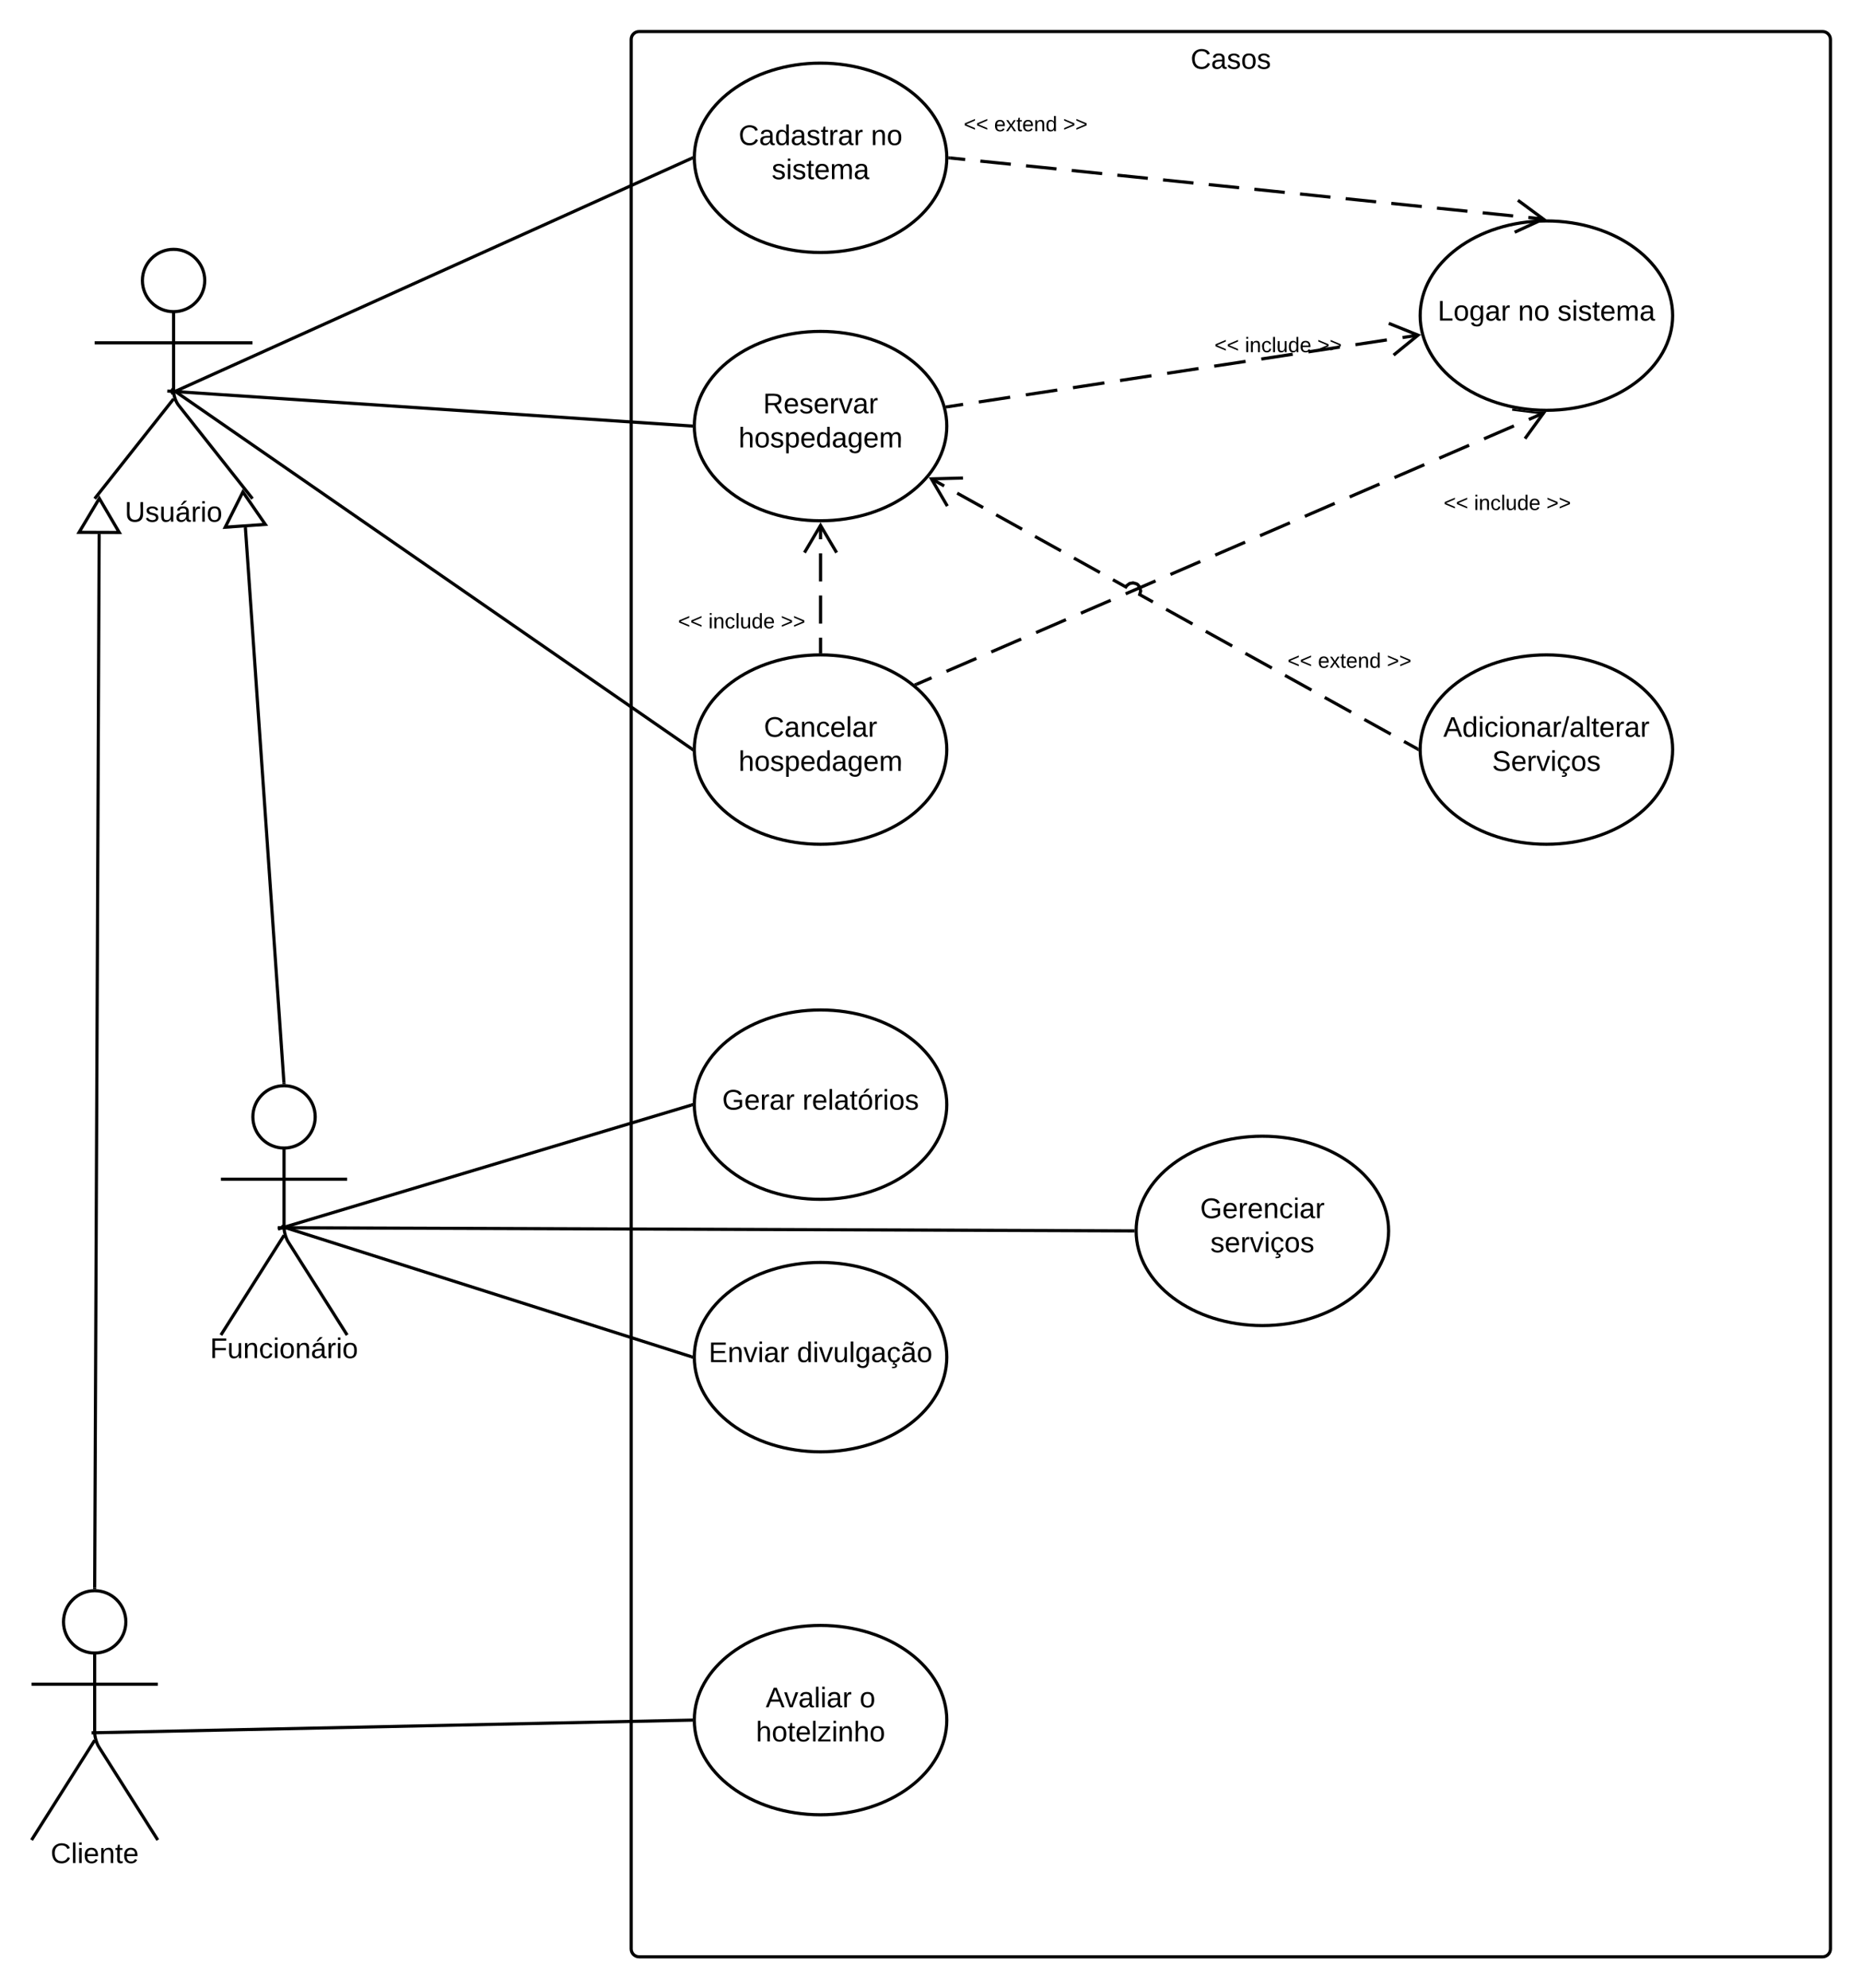 <svg xmlns="http://www.w3.org/2000/svg" xmlns:xlink="http://www.w3.org/1999/xlink" xmlns:lucid="lucid" width="1180" height="1260"><g transform="translate(-80 -12)" lucid:page-tab-id="0_0"><path d="M0 0h1870.4v1323.2H0z" fill="#fff"/><path d="M209.75 189.75c0 10.9-8.84 19.75-19.75 19.75-10.9 0-19.75-8.84-19.75-19.75 0-10.9 8.84-19.75 19.75-19.75 10.9 0 19.75 8.84 19.75 19.75z" stroke="#000" stroke-width="2" fill="#fff"/><path d="M140 175c0-2.76 2.24-5 5-5h90c2.76 0 5 2.24 5 5v148c0 2.76-2.24 5-5 5h-90c-2.76 0-5-2.24-5-5z" fill="none"/><path d="M190 209.5v50.3c0 2.76 1.4 6.76 3.1 8.92L240 328m-50-63.2L140 328m0-98.75h100" stroke="#000" stroke-width="2" fill="none"/><use xlink:href="#a" transform="matrix(1,0,0,1,60,328) translate(99.075 14.6)"/><path d="M680 112c0 33.14-35.82 60-80 60s-80-26.86-80-60 35.82-60 80-60 80 26.86 80 60z" stroke="#000" stroke-width="2" fill="#fff"/><use xlink:href="#b" transform="matrix(1,0,0,1,520,52) translate(28.08 51.9)"/><use xlink:href="#c" transform="matrix(1,0,0,1,520,52) translate(111.93 51.9)"/><use xlink:href="#d" transform="matrix(1,0,0,1,520,52) translate(49.055 73.5)"/><path d="M159.75 1039.75c0 10.9-8.84 19.75-19.75 19.75-10.9 0-19.75-8.84-19.75-19.75 0-10.9 8.84-19.75 19.75-19.75 10.9 0 19.75 8.84 19.75 19.75z" stroke="#000" stroke-width="2" fill="#fff"/><path d="M100 1025c0-2.76 2.24-5 5-5h70c2.76 0 5 2.24 5 5v148c0 2.76-2.24 5-5 5h-70c-2.76 0-5-2.24-5-5z" fill="none"/><path d="M140 1059.5v50.3c0 2.76 1.2 6.9 2.67 9.22L180 1178m-40-63.2l-40 63.2m0-98.75h80" stroke="#000" stroke-width="2" fill="none"/><use xlink:href="#e" transform="matrix(1,0,0,1,20,1178) translate(92.075 14.6)"/><path d="M140 1019" stroke="#000" stroke-width="2" fill="none"/><path/><path/><path d="M140 1018l2.85-667.63" stroke="#000" stroke-width="2" fill="none"/><path d="M141 1017.98v1.14l-.95-.12-1.05.03v-1.06z"/><path d="M142.94 327.85l12.64 21.57-25.46-.1zM279.75 719.75c0 10.9-8.84 19.75-19.75 19.75-10.9 0-19.75-8.84-19.75-19.75 0-10.9 8.84-19.75 19.75-19.75 10.9 0 19.75 8.84 19.75 19.75z" stroke="#000" stroke-width="2" fill="#fff"/><path d="M220 705c0-2.76 2.24-5 5-5h70c2.76 0 5 2.24 5 5v148c0 2.76-2.24 5-5 5h-70c-2.76 0-5-2.24-5-5z" fill="none"/><path d="M260 739.5v50.3c0 2.76 1.2 6.9 2.67 9.22L300 858m-40-63.2L220 858m0-98.75h80" stroke="#000" stroke-width="2" fill="none"/><use xlink:href="#f" transform="matrix(1,0,0,1,140,858) translate(73.1 14.6)"/><path d="M259.93 698L235.5 346.2" stroke="#000" stroke-width="2" fill="none"/><path d="M261 699.12l-.95-.12-1.05.03-.07-.98 2-.14z"/><path d="M233.93 323.73l14.2 20.58-25.4 1.78z" stroke="#000" stroke-width="2" fill="#fff"/><path d="M480 37c0-2.76 2.24-5 5-5h750c2.76 0 5 2.24 5 5v1210c0 2.76-2.24 5-5 5H485c-2.76 0-5-2.24-5-5z" stroke="#000" stroke-width="2" fill="none"/><use xlink:href="#g" transform="matrix(1,0,0,1,488,40) translate(346.525 15.6)"/><path d="M1140 212c0 33.14-35.82 60-80 60s-80-26.86-80-60 35.82-60 80-60 80 26.86 80 60z" stroke="#000" stroke-width="2" fill="#fff"/><use xlink:href="#h" transform="matrix(1,0,0,1,980,152) translate(11.08 63.15)"/><use xlink:href="#i" transform="matrix(1,0,0,1,980,152) translate(62.03 63.15)"/><use xlink:href="#d" transform="matrix(1,0,0,1,980,152) translate(87.03 63.15)"/><path d="M680 282c0 33.14-35.82 60-80 60s-80-26.86-80-60 35.82-60 80-60 80 26.86 80 60z" stroke="#000" stroke-width="2" fill="#fff"/><use xlink:href="#j" transform="matrix(1,0,0,1,520,222) translate(43.58 51.9)"/><use xlink:href="#k" transform="matrix(1,0,0,1,520,222) translate(28.03 73.5)"/><path d="M840 217c0-2.76 2.24-5 5-5h90c2.76 0 5 2.24 5 5v30c0 2.76-2.24 5-5 5h-90c-2.76 0-5-2.24-5-5z" fill-opacity="0"/><use xlink:href="#l" transform="matrix(1,0,0,1,840,212) translate(9.672 23.167)"/><use xlink:href="#m" transform="matrix(1,0,0,1,840,212) translate(28.931 23.167)"/><use xlink:href="#n" transform="matrix(1,0,0,1,840,212) translate(74.783 23.167)"/><path d="M1058.2 150.8L682 112.1" fill="none"/><path d="M1058.2 150.8l-9.65-.98m-9.65-1l-19.3-1.98m-9.64-1l-19.3-1.97m-9.64-1l-19.3-1.98m-9.64-1l-19.3-2m-9.63-.98l-19.3-2m-9.64-.98l-19.28-2m-9.65-.98l-19.3-1.98m-9.64-1l-19.3-1.98m-9.64-1l-19.3-1.98m-9.64-1l-19.3-1.98m-9.64-1l-19.3-1.97m-9.64-1l-19.3-1.98m-9.64-1l-9.65-1M1039.88 159.16l18.17-8.36-16.1-11.9" stroke="#000" stroke-width="2" fill="none"/><path d="M682.12 111.1l-.2 2-.95-.1.03-1v-.4l-.03-.6z"/><path d="M680 77c0-2.76 2.24-5 5-5h90c2.76 0 5 2.24 5 5v30c0 2.76-2.24 5-5 5h-90c-2.76 0-5-2.24-5-5z" fill-opacity="0"/><use xlink:href="#l" transform="matrix(1,0,0,1,680,72) translate(10.746 23.167)"/><use xlink:href="#o" transform="matrix(1,0,0,1,680,72) translate(30.005 23.167)"/><use xlink:href="#n" transform="matrix(1,0,0,1,680,72) translate(73.709 23.167)"/><path d="M680 487c0 33.14-35.82 60-80 60s-80-26.86-80-60 35.82-60 80-60 80 26.86 80 60z" stroke="#000" stroke-width="2" fill="#fff"/><use xlink:href="#p" transform="matrix(1,0,0,1,520,427) translate(44.08 51.9)"/><use xlink:href="#k" transform="matrix(1,0,0,1,520,427) translate(28.03 73.5)"/><path d="M600 425v-80.18" fill="none"/><path d="M600 425v-8.9m0-8.92v-17.82m0-8.9v-17.82m0-8.9v-8.92" stroke="#000" stroke-width="2" fill="none"/><path d="M601 426.03l-1-.03h-1v-1.03h2z"/><path d="M610.18 362.18L600 344.96l-10.18 17.22" stroke="#000" stroke-width="2" fill="none"/><path d="M500 392c0-2.76 2.24-5 5-5h90c2.76 0 5 2.24 5 5v30c0 2.76-2.24 5-5 5h-90c-2.76 0-5-2.24-5-5z" fill-opacity="0"/><use xlink:href="#l" transform="matrix(1,0,0,1,500,387) translate(9.672 23.167)"/><use xlink:href="#m" transform="matrix(1,0,0,1,500,387) translate(28.931 23.167)"/><use xlink:href="#n" transform="matrix(1,0,0,1,500,387) translate(74.783 23.167)"/><path d="M680.4 269.77l298.4-45.4" fill="none"/><path d="M680.4 269.77l9.94-1.52m9.95-1.5l19.88-3.04m9.95-1.5l19.9-3.03m9.94-1.5l19.9-3.04m9.94-1.5l19.9-3.04m9.95-1.52l19.9-3.03m9.94-1.52l19.88-3.02m9.95-1.5l19.9-3.03m9.94-1.52l19.9-3.02m9.94-1.52l19.9-3.02m9.95-1.5l9.94-1.52" stroke="#000" stroke-width="2" fill="none"/><path d="M680.57 270.75l-.93.14-.2-.88-.32-1.07 1.15-.18z"/><path d="M963.16 237.03l15.5-12.65-18.56-7.48M190 260.07l328 21.86M190.04 260.07l-4.02-.27" stroke="#000" stroke-width="2" fill="none"/><path d="M519.03 281l-.03 1v.4l.03.6-1.12-.07.14-2z"/><path d="M191.85 260.57l326.33 225.86M191.87 260.58l-3.3-2.3" stroke="#000" stroke-width="2" fill="none"/><path d="M519.04 485.8L519 487v.4l.03.84-1.44-1 1.13-1.65z"/><path d="M660.88 445.6l397.45-171.88" fill="none"/><path d="M660.88 445.6l9.47-4.1m9.46-4.1l18.94-8.17m9.46-4.1l18.93-8.18m9.46-4.1l18.9-8.18m9.48-4.1l18.92-8.17m9.47-4.1l18.92-8.18m9.46-4.1l18.92-8.18m9.46-4.1l18.93-8.17m9.46-4.1l18.93-8.18m9.46-4.1l18.93-8.2m9.46-4.08l18.94-8.18m9.46-4.1l18.93-8.18m9.46-4.1l18.92-8.18m9.46-4.1l18.93-8.17m9.47-4.1l9.46-4.08" stroke="#000" stroke-width="2" fill="none"/><path d="M661.3 446.5l-.5.22-1.08-.94-.64-.5 1.43-.6zM1040.13 271.15l6.43 1.02 6.63.62 6.8.2-12.75 17.55-1.62-1.18 10.76-14.8-18.17-2.3.2-1.5z"/><path d="M985.2 317c0-2.76 2.24-5 5-5h90c2.76 0 5 2.24 5 5v30c0 2.76-2.24 5-5 5h-90c-2.76 0-5-2.24-5-5z" fill-opacity="0"/><use xlink:href="#l" transform="matrix(1,0,0,1,985.2,312) translate(9.672 23.167)"/><use xlink:href="#m" transform="matrix(1,0,0,1,985.2,312) translate(28.931 23.167)"/><use xlink:href="#n" transform="matrix(1,0,0,1,985.2,312) translate(74.783 23.167)"/><path d="M191.94 259.6L518.1 112.4M191.96 259.58l-3.67 1.65" stroke="#000" stroke-width="2" fill="none"/><path d="M519 112v.4l.03.68-.55.25-.83-1.82 1.38-.6z"/><path d="M1140 487c0 33.14-35.82 60-80 60s-80-26.86-80-60 35.82-60 80-60 80 26.86 80 60z" stroke="#000" stroke-width="2" fill="#fff"/><use xlink:href="#q" transform="matrix(1,0,0,1,980,427) translate(14.655 51.9)"/><use xlink:href="#r" transform="matrix(1,0,0,1,980,427) translate(45.555 73.5)"/><path d="M978.13 486.5l-175.9-97.72c1.35-2.4.48-5.45-1.93-6.8-2.4-1.34-5.46-.47-6.8 1.95l-123.36-68.55" fill="none"/><path d="M978.13 486.5l-8.38-4.64m-8.38-4.65l-16.75-9.3m-8.37-4.65l-16.75-9.3m-8.38-4.67l-16.75-9.3m-8.37-4.66l-16.76-9.3m-8.37-4.66l-16.75-9.3m-8.38-4.66L819 398.1m-8.38-4.66l-8.38-4.66.63-2.23-.42-2.2-1.36-1.83-.8-.54-2.24-.62-2.2.42-1.82 1.36-.54.8-8.22-4.58m-8.23-4.57l-16.45-9.15m-8.22-4.57l-16.45-9.14m-8.22-4.57l-16.44-9.14m-8.22-4.57l-16.45-9.14m-8.24-4.57l-8.22-4.57" stroke="#000" stroke-width="2" fill="none"/><path d="M979.03 485.88l-.03 1.1v.42l.03.76-1.4-.78.96-1.75z"/><path d="M690.26 314.92l-20 .53 10.1 17.26" stroke="#000" stroke-width="2" fill="none"/><path d="M885.2 417c0-2.76 2.24-5 5-5h90c2.76 0 5 2.24 5 5v30c0 2.76-2.24 5-5 5h-90c-2.76 0-5-2.24-5-5z" fill-opacity="0"/><use xlink:href="#l" transform="matrix(1,0,0,1,885.2,412) translate(10.746 23.167)"/><use xlink:href="#o" transform="matrix(1,0,0,1,885.2,412) translate(30.005 23.167)"/><use xlink:href="#n" transform="matrix(1,0,0,1,885.2,412) translate(73.709 23.167)"/><path d="M680 1102c0 33.14-35.82 60-80 60s-80-26.86-80-60 35.82-60 80-60 80 26.86 80 60z" stroke="#000" stroke-width="2" fill="#fff"/><use xlink:href="#s" transform="matrix(1,0,0,1,520,1042) translate(45.255 51.9)"/><use xlink:href="#t" transform="matrix(1,0,0,1,520,1042) translate(104.755 51.9)"/><use xlink:href="#u" transform="matrix(1,0,0,1,520,1042) translate(39.055 73.5)"/><path d="M142.02 1109.98l375.98-7.96M142.05 1109.98l-4.03.08" stroke="#000" stroke-width="2" fill="none"/><path d="M519 1102v.4l.03.6-1.03.02-.05-2 1.08-.02z"/><path d="M680 712c0 33.14-35.82 60-80 60s-80-26.86-80-60 35.82-60 80-60 80 26.86 80 60z" stroke="#000" stroke-width="2" fill="#fff"/><g><use xlink:href="#v" transform="matrix(1,0,0,1,520,652) translate(17.655 63.15)"/><use xlink:href="#w" transform="matrix(1,0,0,1,520,652) translate(68.555 63.15)"/></g><path d="M680 872c0 33.14-35.82 60-80 60s-80-26.86-80-60 35.82-60 80-60 80 26.86 80 60z" stroke="#000" stroke-width="2" fill="#fff"/><g><use xlink:href="#x" transform="matrix(1,0,0,1,520,812) translate(9.105 63.15)"/><use xlink:href="#y" transform="matrix(1,0,0,1,520,812) translate(65.005 63.15)"/></g><path d="M259.97 789.7l258.07-77.4M260 789.7l-3.86 1.16" stroke="#000" stroke-width="2" fill="none"/><path d="M519 712v.4l.03.64-.73.2-.57-1.9 1.3-.4z"/><path d="M261.97 790.3l256.08 81.4M262 790.3l-3.84-1.2" stroke="#000" stroke-width="2" fill="none"/><path d="M519.03 870.96L519 872v.4l.03.66-1.3-.42.6-1.9z"/><path d="M960 792c0 33.14-35.82 60-80 60s-80-26.86-80-60 35.82-60 80-60 80 26.86 80 60z" stroke="#000" stroke-width="2" fill="#fff"/><g><use xlink:href="#z" transform="matrix(1,0,0,1,800,732) translate(40.58 51.9)"/><use xlink:href="#A" transform="matrix(1,0,0,1,800,732) translate(47.055 73.5)"/></g><path d="M260 790l538 2M260.04 790H256" stroke="#000" stroke-width="2" fill="none"/><path d="M799.03 791l-.03 1v.4l.03.6h-1.06v-2z"/><defs><path d="M232-93c-1 65-40 97-104 97C67 4 28-28 28-90v-158h33c8 89-33 224 67 224 102 0 64-133 71-224h33v155" id="B"/><path d="M135-143c-3-34-86-38-87 0 15 53 115 12 119 90S17 21 10-45l28-5c4 36 97 45 98 0-10-56-113-15-118-90-4-57 82-63 122-42 12 7 21 19 24 35" id="C"/><path d="M84 4C-5 8 30-112 23-190h32v120c0 31 7 50 39 49 72-2 45-101 50-169h31l1 190h-30c-1-10 1-25-2-33-11 22-28 36-60 37" id="D"/><path d="M141-36C126-15 110 5 73 4 37 3 15-17 15-53c-1-64 63-63 125-63 3-35-9-54-41-54-24 1-41 7-42 31l-33-3c5-37 33-52 76-52 45 0 72 20 72 64v82c-1 20 7 32 28 27v20c-31 9-61-2-59-35zM48-53c0 20 12 33 32 33 41-3 63-29 60-74-43 2-92-5-92 41zm25-158c8-23 27-35 38-54h36v5l-58 49H73" id="E"/><path d="M114-163C36-179 61-72 57 0H25l-1-190h30c1 12-1 29 2 39 6-27 23-49 58-41v29" id="F"/><path d="M24-231v-30h32v30H24zM24 0v-190h32V0H24" id="G"/><path d="M100-194c62-1 85 37 85 99 1 63-27 99-86 99S16-35 15-95c0-66 28-99 85-99zM99-20c44 1 53-31 53-75 0-43-8-75-51-75s-53 32-53 75 10 74 51 75" id="H"/><g id="a"><use transform="matrix(0.05,0,0,0.05,0,0)" xlink:href="#B"/><use transform="matrix(0.05,0,0,0.05,12.95,0)" xlink:href="#C"/><use transform="matrix(0.05,0,0,0.05,21.95,0)" xlink:href="#D"/><use transform="matrix(0.05,0,0,0.05,31.95,0)" xlink:href="#E"/><use transform="matrix(0.05,0,0,0.05,41.95,0)" xlink:href="#F"/><use transform="matrix(0.05,0,0,0.05,47.9,0)" xlink:href="#G"/><use transform="matrix(0.05,0,0,0.05,51.85,0)" xlink:href="#H"/></g><path d="M212-179c-10-28-35-45-73-45-59 0-87 40-87 99 0 60 29 101 89 101 43 0 62-24 78-52l27 14C228-24 195 4 139 4 59 4 22-46 18-125c-6-104 99-153 187-111 19 9 31 26 39 46" id="I"/><path d="M141-36C126-15 110 5 73 4 37 3 15-17 15-53c-1-64 63-63 125-63 3-35-9-54-41-54-24 1-41 7-42 31l-33-3c5-37 33-52 76-52 45 0 72 20 72 64v82c-1 20 7 32 28 27v20c-31 9-61-2-59-35zM48-53c0 20 12 33 32 33 41-3 63-29 60-74-43 2-92-5-92 41" id="J"/><path d="M85-194c31 0 48 13 60 33l-1-100h32l1 261h-30c-2-10 0-23-3-31C134-8 116 4 85 4 32 4 16-35 15-94c0-66 23-100 70-100zm9 24c-40 0-46 34-46 75 0 40 6 74 45 74 42 0 51-32 51-76 0-42-9-74-50-73" id="K"/><path d="M59-47c-2 24 18 29 38 22v24C64 9 27 4 27-40v-127H5v-23h24l9-43h21v43h35v23H59v120" id="L"/><g id="b"><use transform="matrix(0.05,0,0,0.05,0,0)" xlink:href="#I"/><use transform="matrix(0.05,0,0,0.05,12.95,0)" xlink:href="#J"/><use transform="matrix(0.05,0,0,0.05,22.95,0)" xlink:href="#K"/><use transform="matrix(0.05,0,0,0.05,32.95,0)" xlink:href="#J"/><use transform="matrix(0.05,0,0,0.05,42.95,0)" xlink:href="#C"/><use transform="matrix(0.05,0,0,0.05,51.95,0)" xlink:href="#L"/><use transform="matrix(0.05,0,0,0.05,56.95,0)" xlink:href="#F"/><use transform="matrix(0.05,0,0,0.05,62.9,0)" xlink:href="#J"/><use transform="matrix(0.05,0,0,0.05,72.9,0)" xlink:href="#F"/></g><path d="M117-194c89-4 53 116 60 194h-32v-121c0-31-8-49-39-48C34-167 62-67 57 0H25l-1-190h30c1 10-1 24 2 32 11-22 29-35 61-36" id="M"/><g id="c"><use transform="matrix(0.05,0,0,0.05,0,0)" xlink:href="#M"/><use transform="matrix(0.05,0,0,0.05,10,0)" xlink:href="#H"/></g><path d="M100-194c63 0 86 42 84 106H49c0 40 14 67 53 68 26 1 43-12 49-29l28 8c-11 28-37 45-77 45C44 4 14-33 15-96c1-61 26-98 85-98zm52 81c6-60-76-77-97-28-3 7-6 17-6 28h103" id="N"/><path d="M210-169c-67 3-38 105-44 169h-31v-121c0-29-5-50-35-48C34-165 62-65 56 0H25l-1-190h30c1 10-1 24 2 32 10-44 99-50 107 0 11-21 27-35 58-36 85-2 47 119 55 194h-31v-121c0-29-5-49-35-48" id="O"/><g id="d"><use transform="matrix(0.05,0,0,0.05,0,0)" xlink:href="#C"/><use transform="matrix(0.05,0,0,0.05,9,0)" xlink:href="#G"/><use transform="matrix(0.05,0,0,0.05,12.95,0)" xlink:href="#C"/><use transform="matrix(0.05,0,0,0.05,21.95,0)" xlink:href="#L"/><use transform="matrix(0.05,0,0,0.05,26.95,0)" xlink:href="#N"/><use transform="matrix(0.05,0,0,0.05,36.95,0)" xlink:href="#O"/><use transform="matrix(0.05,0,0,0.05,51.9,0)" xlink:href="#J"/></g><path d="M24 0v-261h32V0H24" id="P"/><g id="e"><use transform="matrix(0.05,0,0,0.05,0,0)" xlink:href="#I"/><use transform="matrix(0.05,0,0,0.05,12.95,0)" xlink:href="#P"/><use transform="matrix(0.05,0,0,0.05,16.9,0)" xlink:href="#G"/><use transform="matrix(0.05,0,0,0.05,20.85,0)" xlink:href="#N"/><use transform="matrix(0.05,0,0,0.05,30.85,0)" xlink:href="#M"/><use transform="matrix(0.05,0,0,0.05,40.85,0)" xlink:href="#L"/><use transform="matrix(0.05,0,0,0.05,45.85,0)" xlink:href="#N"/></g><path d="M63-220v92h138v28H63V0H30v-248h175v28H63" id="Q"/><path d="M96-169c-40 0-48 33-48 73s9 75 48 75c24 0 41-14 43-38l32 2c-6 37-31 61-74 61-59 0-76-41-82-99-10-93 101-131 147-64 4 7 5 14 7 22l-32 3c-4-21-16-35-41-35" id="R"/><g id="f"><use transform="matrix(0.05,0,0,0.05,0,0)" xlink:href="#Q"/><use transform="matrix(0.05,0,0,0.05,10.95,0)" xlink:href="#D"/><use transform="matrix(0.05,0,0,0.05,20.95,0)" xlink:href="#M"/><use transform="matrix(0.05,0,0,0.05,30.95,0)" xlink:href="#R"/><use transform="matrix(0.05,0,0,0.05,39.95,0)" xlink:href="#G"/><use transform="matrix(0.05,0,0,0.05,43.9,0)" xlink:href="#H"/><use transform="matrix(0.05,0,0,0.05,53.9,0)" xlink:href="#M"/><use transform="matrix(0.05,0,0,0.05,63.9,0)" xlink:href="#E"/><use transform="matrix(0.05,0,0,0.05,73.9,0)" xlink:href="#F"/><use transform="matrix(0.05,0,0,0.05,79.85,0)" xlink:href="#G"/><use transform="matrix(0.05,0,0,0.05,83.8,0)" xlink:href="#H"/></g><g id="g"><use transform="matrix(0.05,0,0,0.05,0,0)" xlink:href="#I"/><use transform="matrix(0.05,0,0,0.05,12.95,0)" xlink:href="#J"/><use transform="matrix(0.05,0,0,0.05,22.95,0)" xlink:href="#C"/><use transform="matrix(0.05,0,0,0.05,31.95,0)" xlink:href="#H"/><use transform="matrix(0.05,0,0,0.05,41.95,0)" xlink:href="#C"/></g><path d="M30 0v-248h33v221h125V0H30" id="S"/><path d="M177-190C167-65 218 103 67 71c-23-6-38-20-44-43l32-5c15 47 100 32 89-28v-30C133-14 115 1 83 1 29 1 15-40 15-95c0-56 16-97 71-98 29-1 48 16 59 35 1-10 0-23 2-32h30zM94-22c36 0 50-32 50-73 0-42-14-75-50-75-39 0-46 34-46 75s6 73 46 73" id="T"/><g id="h"><use transform="matrix(0.05,0,0,0.05,0,0)" xlink:href="#S"/><use transform="matrix(0.05,0,0,0.05,10,0)" xlink:href="#H"/><use transform="matrix(0.05,0,0,0.05,20,0)" xlink:href="#T"/><use transform="matrix(0.05,0,0,0.05,30,0)" xlink:href="#J"/><use transform="matrix(0.05,0,0,0.05,40,0)" xlink:href="#F"/></g><g id="i"><use transform="matrix(0.05,0,0,0.05,0,0)" xlink:href="#M"/><use transform="matrix(0.05,0,0,0.05,10,0)" xlink:href="#H"/></g><path d="M233-177c-1 41-23 64-60 70L243 0h-38l-65-103H63V0H30v-248c88 3 205-21 203 71zM63-129c60-2 137 13 137-47 0-61-80-42-137-45v92" id="U"/><path d="M108 0H70L1-190h34L89-25l56-165h34" id="V"/><g id="j"><use transform="matrix(0.05,0,0,0.05,0,0)" xlink:href="#U"/><use transform="matrix(0.05,0,0,0.05,12.95,0)" xlink:href="#N"/><use transform="matrix(0.05,0,0,0.05,22.95,0)" xlink:href="#C"/><use transform="matrix(0.05,0,0,0.05,31.95,0)" xlink:href="#N"/><use transform="matrix(0.05,0,0,0.05,41.95,0)" xlink:href="#F"/><use transform="matrix(0.05,0,0,0.05,47.9,0)" xlink:href="#V"/><use transform="matrix(0.05,0,0,0.05,56.9,0)" xlink:href="#J"/><use transform="matrix(0.05,0,0,0.05,66.9,0)" xlink:href="#F"/></g><path d="M106-169C34-169 62-67 57 0H25v-261h32l-1 103c12-21 28-36 61-36 89 0 53 116 60 194h-32v-121c2-32-8-49-39-48" id="W"/><path d="M115-194c55 1 70 41 70 98S169 2 115 4C84 4 66-9 55-30l1 105H24l-1-265h31l2 30c10-21 28-34 59-34zm-8 174c40 0 45-34 45-75s-6-73-45-74c-42 0-51 32-51 76 0 43 10 73 51 73" id="X"/><g id="k"><use transform="matrix(0.05,0,0,0.05,0,0)" xlink:href="#W"/><use transform="matrix(0.05,0,0,0.05,10,0)" xlink:href="#H"/><use transform="matrix(0.05,0,0,0.05,20,0)" xlink:href="#C"/><use transform="matrix(0.05,0,0,0.05,29,0)" xlink:href="#X"/><use transform="matrix(0.05,0,0,0.05,39,0)" xlink:href="#N"/><use transform="matrix(0.05,0,0,0.05,49,0)" xlink:href="#K"/><use transform="matrix(0.05,0,0,0.05,59,0)" xlink:href="#J"/><use transform="matrix(0.05,0,0,0.05,69,0)" xlink:href="#T"/><use transform="matrix(0.05,0,0,0.05,79,0)" xlink:href="#N"/><use transform="matrix(0.05,0,0,0.05,89,0)" xlink:href="#O"/></g><path d="M18-100v-36l175-74v27L42-118l151 64v27" id="Y"/><g id="l"><use transform="matrix(0.037,0,0,0.037,0,0)" xlink:href="#Y"/><use transform="matrix(0.037,0,0,0.037,7.778,0)" xlink:href="#Y"/></g><g id="m"><use transform="matrix(0.037,0,0,0.037,0,0)" xlink:href="#G"/><use transform="matrix(0.037,0,0,0.037,2.926,0)" xlink:href="#M"/><use transform="matrix(0.037,0,0,0.037,10.333,0)" xlink:href="#R"/><use transform="matrix(0.037,0,0,0.037,17,0)" xlink:href="#P"/><use transform="matrix(0.037,0,0,0.037,19.926,0)" xlink:href="#D"/><use transform="matrix(0.037,0,0,0.037,27.333,0)" xlink:href="#K"/><use transform="matrix(0.037,0,0,0.037,34.741,0)" xlink:href="#N"/></g><path d="M18-27v-27l151-64-151-65v-27l175 74v36" id="Z"/><g id="n"><use transform="matrix(0.037,0,0,0.037,0,0)" xlink:href="#Z"/><use transform="matrix(0.037,0,0,0.037,7.778,0)" xlink:href="#Z"/></g><path d="M141 0L90-78 38 0H4l68-98-65-92h35l48 74 47-74h35l-64 92 68 98h-35" id="aa"/><g id="o"><use transform="matrix(0.037,0,0,0.037,0,0)" xlink:href="#N"/><use transform="matrix(0.037,0,0,0.037,7.407,0)" xlink:href="#aa"/><use transform="matrix(0.037,0,0,0.037,14.074,0)" xlink:href="#L"/><use transform="matrix(0.037,0,0,0.037,17.778,0)" xlink:href="#N"/><use transform="matrix(0.037,0,0,0.037,25.185,0)" xlink:href="#M"/><use transform="matrix(0.037,0,0,0.037,32.593,0)" xlink:href="#K"/></g><g id="p"><use transform="matrix(0.05,0,0,0.05,0,0)" xlink:href="#I"/><use transform="matrix(0.05,0,0,0.05,12.95,0)" xlink:href="#J"/><use transform="matrix(0.05,0,0,0.05,22.95,0)" xlink:href="#M"/><use transform="matrix(0.05,0,0,0.05,32.95,0)" xlink:href="#R"/><use transform="matrix(0.05,0,0,0.05,41.95,0)" xlink:href="#N"/><use transform="matrix(0.05,0,0,0.05,51.95,0)" xlink:href="#P"/><use transform="matrix(0.05,0,0,0.05,55.9,0)" xlink:href="#J"/><use transform="matrix(0.05,0,0,0.05,65.9,0)" xlink:href="#F"/></g><path d="M205 0l-28-72H64L36 0H1l101-248h38L239 0h-34zm-38-99l-47-123c-12 45-31 82-46 123h93" id="ab"/><path d="M0 4l72-265h28L28 4H0" id="ac"/><g id="q"><use transform="matrix(0.05,0,0,0.05,0,0)" xlink:href="#ab"/><use transform="matrix(0.05,0,0,0.05,12,0)" xlink:href="#K"/><use transform="matrix(0.05,0,0,0.05,22,0)" xlink:href="#G"/><use transform="matrix(0.05,0,0,0.05,25.95,0)" xlink:href="#R"/><use transform="matrix(0.05,0,0,0.05,34.95,0)" xlink:href="#G"/><use transform="matrix(0.05,0,0,0.05,38.9,0)" xlink:href="#H"/><use transform="matrix(0.05,0,0,0.05,48.9,0)" xlink:href="#M"/><use transform="matrix(0.05,0,0,0.05,58.9,0)" xlink:href="#J"/><use transform="matrix(0.05,0,0,0.05,68.9,0)" xlink:href="#F"/><use transform="matrix(0.05,0,0,0.05,74.85,0)" xlink:href="#ac"/><use transform="matrix(0.05,0,0,0.05,79.85,0)" xlink:href="#J"/><use transform="matrix(0.05,0,0,0.05,89.85,0)" xlink:href="#P"/><use transform="matrix(0.05,0,0,0.05,93.8,0)" xlink:href="#L"/><use transform="matrix(0.05,0,0,0.05,98.8,0)" xlink:href="#N"/><use transform="matrix(0.05,0,0,0.05,108.8,0)" xlink:href="#F"/><use transform="matrix(0.05,0,0,0.05,114.75,0)" xlink:href="#J"/><use transform="matrix(0.05,0,0,0.05,124.75,0)" xlink:href="#F"/></g><path d="M185-189c-5-48-123-54-124 2 14 75 158 14 163 119 3 78-121 87-175 55-17-10-28-26-33-46l33-7c5 56 141 63 141-1 0-78-155-14-162-118-5-82 145-84 179-34 5 7 8 16 11 25" id="ad"/><path d="M96-169c-40 0-48 33-48 73s9 75 48 75c24 0 41-14 43-38l32 2c-6 37-31 61-74 61-59 0-76-41-82-99-10-93 101-131 147-64 4 7 5 14 7 22l-32 3c-4-21-16-35-41-35zm3 187c19-1 33 8 33 26 0 31-30 33-64 32V58c18 2 39 4 41-13 1-15-18-13-34-13L87 0h19" id="ae"/><g id="r"><use transform="matrix(0.05,0,0,0.05,0,0)" xlink:href="#ad"/><use transform="matrix(0.05,0,0,0.05,12,0)" xlink:href="#N"/><use transform="matrix(0.05,0,0,0.05,22,0)" xlink:href="#F"/><use transform="matrix(0.05,0,0,0.05,27.95,0)" xlink:href="#V"/><use transform="matrix(0.05,0,0,0.05,36.95,0)" xlink:href="#G"/><use transform="matrix(0.05,0,0,0.05,40.9,0)" xlink:href="#ae"/><use transform="matrix(0.05,0,0,0.05,49.9,0)" xlink:href="#H"/><use transform="matrix(0.05,0,0,0.05,59.9,0)" xlink:href="#C"/></g><g id="s"><use transform="matrix(0.05,0,0,0.05,0,0)" xlink:href="#ab"/><use transform="matrix(0.05,0,0,0.05,11.65,0)" xlink:href="#V"/><use transform="matrix(0.05,0,0,0.05,20.65,0)" xlink:href="#J"/><use transform="matrix(0.05,0,0,0.05,30.65,0)" xlink:href="#P"/><use transform="matrix(0.05,0,0,0.05,34.6,0)" xlink:href="#G"/><use transform="matrix(0.05,0,0,0.05,38.55,0)" xlink:href="#J"/><use transform="matrix(0.05,0,0,0.05,48.55,0)" xlink:href="#F"/></g><use transform="matrix(0.05,0,0,0.05,0,0)" xlink:href="#H" id="t"/><path d="M9 0v-24l116-142H16v-24h144v24L44-24h123V0H9" id="af"/><g id="u"><use transform="matrix(0.05,0,0,0.05,0,0)" xlink:href="#W"/><use transform="matrix(0.05,0,0,0.05,10,0)" xlink:href="#H"/><use transform="matrix(0.05,0,0,0.05,20,0)" xlink:href="#L"/><use transform="matrix(0.05,0,0,0.05,25,0)" xlink:href="#N"/><use transform="matrix(0.05,0,0,0.05,35,0)" xlink:href="#P"/><use transform="matrix(0.05,0,0,0.05,38.95,0)" xlink:href="#af"/><use transform="matrix(0.05,0,0,0.05,47.95,0)" xlink:href="#G"/><use transform="matrix(0.05,0,0,0.05,51.9,0)" xlink:href="#M"/><use transform="matrix(0.05,0,0,0.05,61.9,0)" xlink:href="#W"/><use transform="matrix(0.05,0,0,0.05,71.9,0)" xlink:href="#H"/></g><path d="M143 4C61 4 22-44 18-125c-5-107 100-154 193-111 17 8 29 25 37 43l-32 9c-13-25-37-40-76-40-61 0-88 39-88 99 0 61 29 100 91 101 35 0 62-11 79-27v-45h-74v-28h105v86C228-13 192 4 143 4" id="ag"/><g id="v"><use transform="matrix(0.05,0,0,0.05,0,0)" xlink:href="#ag"/><use transform="matrix(0.05,0,0,0.05,14,0)" xlink:href="#N"/><use transform="matrix(0.05,0,0,0.05,24,0)" xlink:href="#F"/><use transform="matrix(0.05,0,0,0.05,29.95,0)" xlink:href="#J"/><use transform="matrix(0.05,0,0,0.05,39.95,0)" xlink:href="#F"/></g><path d="M100-194c62-1 85 37 85 99 1 63-27 99-86 99S16-35 15-95c0-66 28-99 85-99zM99-20c44 1 53-31 53-75 0-43-8-75-51-75s-53 32-53 75 10 74 51 75zM76-211c8-23 27-35 38-54h36v5l-58 49H76" id="ah"/><g id="w"><use transform="matrix(0.05,0,0,0.05,0,0)" xlink:href="#F"/><use transform="matrix(0.05,0,0,0.05,5.95,0)" xlink:href="#N"/><use transform="matrix(0.05,0,0,0.05,15.95,0)" xlink:href="#P"/><use transform="matrix(0.05,0,0,0.05,19.9,0)" xlink:href="#J"/><use transform="matrix(0.05,0,0,0.05,29.9,0)" xlink:href="#L"/><use transform="matrix(0.05,0,0,0.05,34.9,0)" xlink:href="#ah"/><use transform="matrix(0.05,0,0,0.05,44.9,0)" xlink:href="#F"/><use transform="matrix(0.05,0,0,0.05,50.85,0)" xlink:href="#G"/><use transform="matrix(0.05,0,0,0.05,54.8,0)" xlink:href="#H"/><use transform="matrix(0.05,0,0,0.05,64.8,0)" xlink:href="#C"/></g><path d="M30 0v-248h187v28H63v79h144v27H63v87h162V0H30" id="ai"/><g id="x"><use transform="matrix(0.05,0,0,0.05,0,0)" xlink:href="#ai"/><use transform="matrix(0.05,0,0,0.05,12,0)" xlink:href="#M"/><use transform="matrix(0.05,0,0,0.05,22,0)" xlink:href="#V"/><use transform="matrix(0.05,0,0,0.05,31,0)" xlink:href="#G"/><use transform="matrix(0.05,0,0,0.05,34.95,0)" xlink:href="#J"/><use transform="matrix(0.05,0,0,0.05,44.95,0)" xlink:href="#F"/></g><path d="M141-36C126-15 110 5 73 4 37 3 15-17 15-53c-1-64 63-63 125-63 3-35-9-54-41-54-24 1-41 7-42 31l-33-3c5-37 33-52 76-52 45 0 72 20 72 64v82c-1 20 7 32 28 27v20c-31 9-61-2-59-35zM48-53c0 20 12 33 32 33 41-3 63-29 60-74-43 2-92-5-92 41zm117-205c-3 23-9 48-36 47-26-1-65-44-74 0H39c4-23 8-48 36-47s64 44 74 0h16" id="aj"/><g id="y"><use transform="matrix(0.05,0,0,0.05,0,0)" xlink:href="#K"/><use transform="matrix(0.05,0,0,0.05,10,0)" xlink:href="#G"/><use transform="matrix(0.05,0,0,0.05,13.95,0)" xlink:href="#V"/><use transform="matrix(0.05,0,0,0.05,22.95,0)" xlink:href="#D"/><use transform="matrix(0.05,0,0,0.05,32.95,0)" xlink:href="#P"/><use transform="matrix(0.05,0,0,0.05,36.9,0)" xlink:href="#T"/><use transform="matrix(0.05,0,0,0.05,46.9,0)" xlink:href="#J"/><use transform="matrix(0.05,0,0,0.05,56.9,0)" xlink:href="#ae"/><use transform="matrix(0.05,0,0,0.05,65.9,0)" xlink:href="#aj"/><use transform="matrix(0.05,0,0,0.05,75.9,0)" xlink:href="#H"/></g><g id="z"><use transform="matrix(0.05,0,0,0.05,0,0)" xlink:href="#ag"/><use transform="matrix(0.05,0,0,0.05,14,0)" xlink:href="#N"/><use transform="matrix(0.05,0,0,0.05,24,0)" xlink:href="#F"/><use transform="matrix(0.05,0,0,0.05,29.95,0)" xlink:href="#N"/><use transform="matrix(0.05,0,0,0.05,39.95,0)" xlink:href="#M"/><use transform="matrix(0.05,0,0,0.05,49.95,0)" xlink:href="#R"/><use transform="matrix(0.05,0,0,0.05,58.95,0)" xlink:href="#G"/><use transform="matrix(0.05,0,0,0.05,62.9,0)" xlink:href="#J"/><use transform="matrix(0.05,0,0,0.05,72.9,0)" xlink:href="#F"/></g><g id="A"><use transform="matrix(0.05,0,0,0.05,0,0)" xlink:href="#C"/><use transform="matrix(0.05,0,0,0.05,9,0)" xlink:href="#N"/><use transform="matrix(0.05,0,0,0.05,19,0)" xlink:href="#F"/><use transform="matrix(0.05,0,0,0.05,24.95,0)" xlink:href="#V"/><use transform="matrix(0.05,0,0,0.05,33.95,0)" xlink:href="#G"/><use transform="matrix(0.05,0,0,0.05,37.9,0)" xlink:href="#ae"/><use transform="matrix(0.05,0,0,0.05,46.9,0)" xlink:href="#H"/><use transform="matrix(0.05,0,0,0.05,56.9,0)" xlink:href="#C"/></g></defs></g></svg>